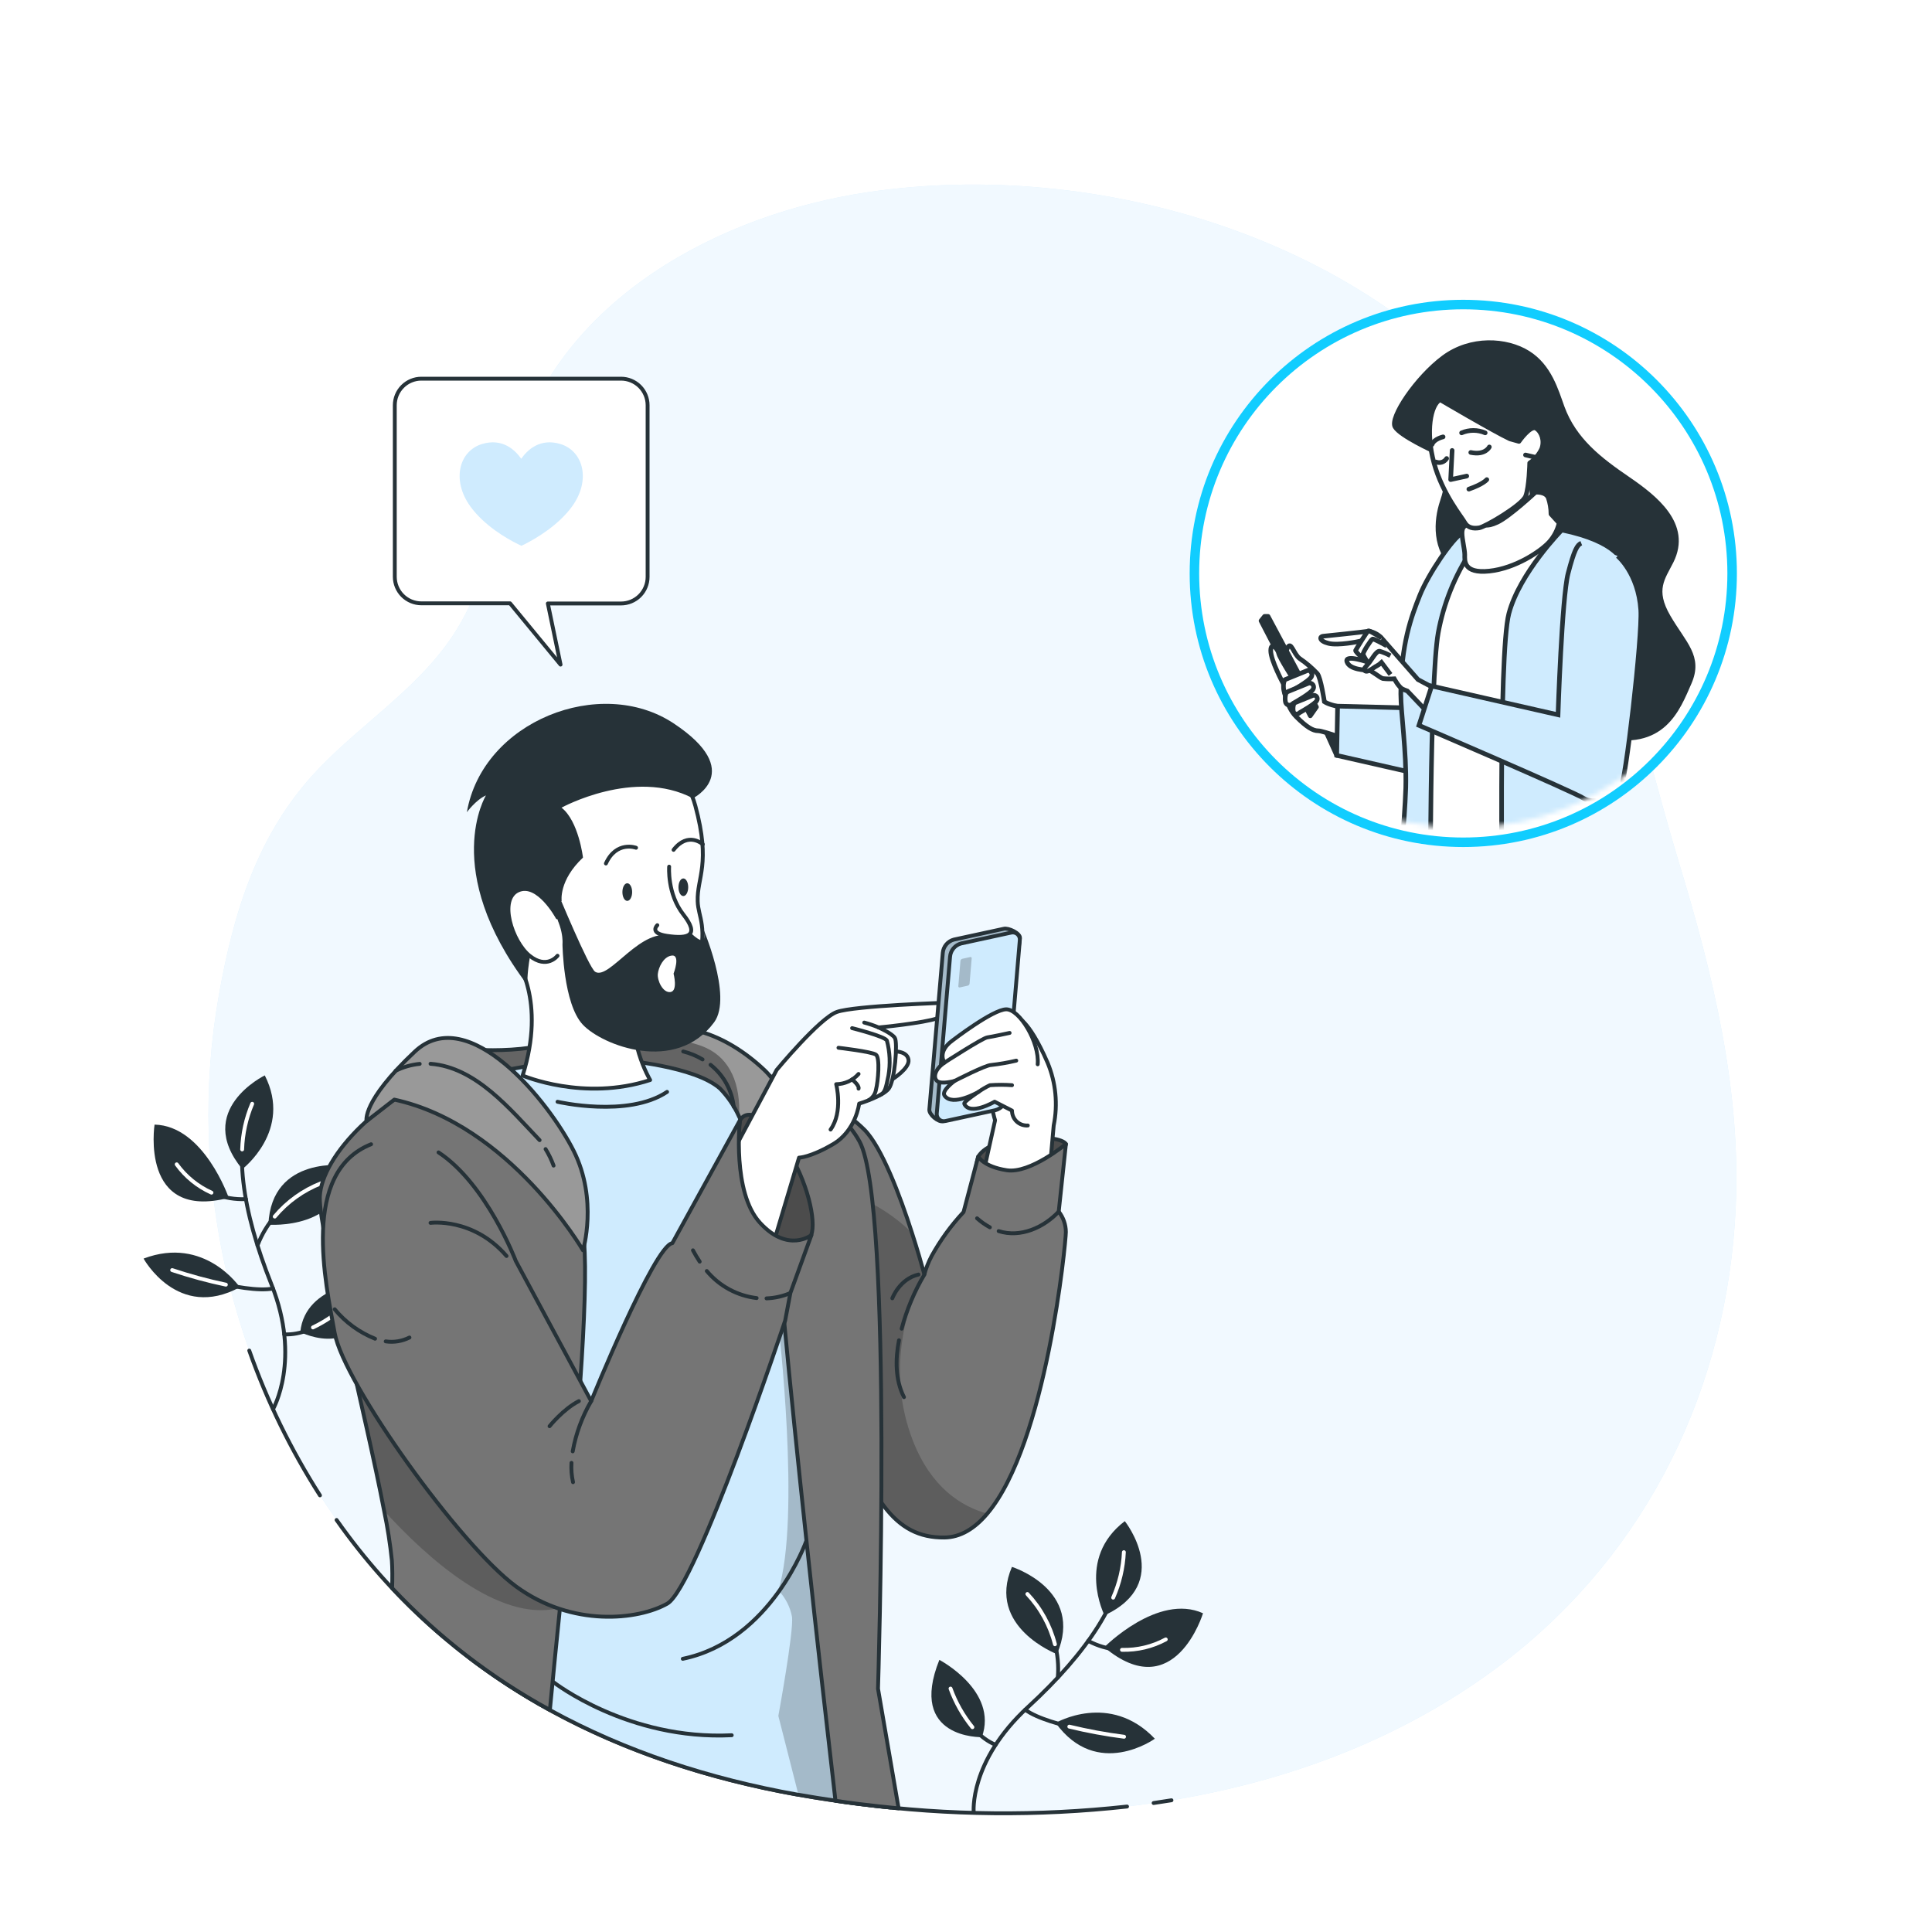 <svg width="406" height="406" viewBox="0 0 406 406" fill="none" xmlns="http://www.w3.org/2000/svg">
<g clip-path="url(#clip0_211_53524)">
<path opacity="0.7" d="M55.157 135.677C55.157 135.677 32.518 194.141 64.332 253.011C96.146 311.881 161.675 342.98 214.122 369.573C266.569 396.166 321.03 383.215 346.908 339.659C372.787 296.104 337.294 265.012 337.245 202.902C337.197 140.792 346.543 124.349 312.885 71.878C279.228 19.407 196.721 7.787 134.327 46.706C71.933 85.625 55.157 135.677 55.157 135.677Z" fill="white"/>
<path d="M246.18 378.318C271.499 374.137 295.761 364.945 316.386 349.086C346.373 325.961 363.011 291.434 364.749 253.806C365.894 229 359.974 204.802 352.812 181.246C343.604 150.934 337.669 116.408 318.44 90.505C288.51 50.173 230.663 33.186 182.284 40.405C151.022 45.065 117.998 62.816 108.392 94.898C104.836 106.777 103.098 119.542 97.024 130.52C89.716 143.675 76.505 151.356 66.469 162.066C54.061 175.294 49.068 191.778 45.982 209.211C39.218 247.375 48.418 287.797 70.748 319.448C94.012 352.48 128.538 370.198 167.725 377.173C172.056 377.937 176.386 378.589 180.717 379.13C202.186 381.794 224.573 381.883 246.18 378.318Z" fill="#CFEBFE"/>
<path opacity="0.7" d="M246.18 378.318C271.499 374.137 295.761 364.945 316.386 349.086C346.373 325.961 363.011 291.434 364.749 253.806C365.894 229 359.974 204.802 352.812 181.246C343.604 150.934 337.669 116.408 318.44 90.505C288.51 50.173 230.663 33.186 182.284 40.405C151.022 45.065 117.998 62.816 108.392 94.898C104.836 106.777 103.098 119.542 97.024 130.52C89.716 143.675 76.505 151.356 66.469 162.066C54.061 175.294 49.068 191.778 45.982 209.211C39.218 247.375 48.418 287.797 70.748 319.448C94.012 352.48 128.538 370.198 167.725 377.173C172.056 377.937 176.386 378.589 180.717 379.13C202.186 381.794 224.573 381.883 246.18 378.318Z" fill="white"/>
<path d="M197.402 348.811C197.402 348.811 209.834 355.307 206.334 365.051C206.301 365.059 190.703 365.473 197.402 348.811Z" fill="#263238"/>
<path d="M221.846 362.062C221.846 362.062 233.214 355.428 242.682 365.383C242.682 365.399 230.558 374.096 221.846 362.062Z" fill="#263238"/>
<path d="M252.807 339.018C252.807 339.018 246.872 358.595 232.053 346.156C232.053 346.156 243.348 334.731 252.807 339.018Z" fill="#263238"/>
<path d="M236.372 319.66C236.372 319.66 246.725 332.652 232.109 339.457C232.109 339.457 226.035 327.545 236.372 319.66Z" fill="#263238"/>
<path d="M212.653 329.273C212.653 329.273 227.919 334.064 222.121 347.608C222.121 347.608 207.237 341.916 212.653 329.273Z" fill="#263238"/>
<path d="M204.622 380.901C204.622 380.901 203.566 370.19 216.079 358.676C228.592 347.162 235.9 336.078 236.184 326.196" stroke="#263238" stroke-width="0.812" stroke-linecap="round" stroke-linejoin="round"/>
<path d="M215.9 334.974C215.9 334.974 223.208 342.217 222.291 352.529" stroke="#263238" stroke-width="0.812" stroke-linecap="round" stroke-linejoin="round"/>
<path d="M244.977 344.515C244.977 344.515 236.954 349.249 228.68 344.823" stroke="#263238" stroke-width="0.812" stroke-linecap="round" stroke-linejoin="round"/>
<path d="M236.217 364.969C236.217 364.969 220.448 362.996 215.438 359.285" stroke="#263238" stroke-width="0.812" stroke-linecap="round" stroke-linejoin="round"/>
<path d="M199.75 354.844C199.75 354.844 202.844 364.052 209.202 366.65" stroke="#263238" stroke-width="0.812" stroke-linecap="round" stroke-linejoin="round"/>
<path d="M233.928 335.737C235.263 332.718 236.026 329.477 236.177 326.18" stroke="white" stroke-width="0.812" stroke-linecap="round" stroke-linejoin="round"/>
<path d="M215.9 334.974C218.689 337.948 220.681 341.579 221.69 345.53" stroke="white" stroke-width="0.812" stroke-linecap="round" stroke-linejoin="round"/>
<path d="M244.979 344.515C242.157 346.037 238.985 346.793 235.779 346.707" stroke="white" stroke-width="0.812" stroke-linecap="round" stroke-linejoin="round"/>
<path d="M236.215 364.969C232.344 364.472 228.502 363.762 224.709 362.842" stroke="white" stroke-width="0.812" stroke-linecap="round" stroke-linejoin="round"/>
<path d="M199.75 354.844C200.819 357.788 202.372 360.532 204.346 362.964" stroke="white" stroke-width="0.812" stroke-linecap="round" stroke-linejoin="round"/>
<path d="M78.16 269.129C78.16 269.129 64.129 269.632 63.105 279.928C63.105 279.928 76.983 287.058 78.16 269.129Z" fill="#263238"/>
<path d="M50.391 270.509C50.391 270.509 43.026 259.612 30.172 264.484C30.172 264.484 37.35 277.59 50.391 270.509Z" fill="#263238"/>
<path d="M32.48 236.332C32.48 236.332 29.337 256.591 48.07 251.719C48.07 251.719 42.841 236.559 32.48 236.332Z" fill="#263238"/>
<path d="M55.642 225.987C55.642 225.987 40.677 233.255 50.916 245.686C50.916 245.686 61.545 237.575 55.642 225.987Z" fill="#263238"/>
<path d="M72.868 244.923C72.868 244.923 57.034 242.633 56.4 257.355C56.4 257.355 72.267 258.67 72.868 244.923Z" fill="#263238"/>
<path d="M57.375 296.127C57.375 296.127 63.359 285.75 57.058 269.949C50.757 254.147 48.938 241.001 52.998 231.955" stroke="#263238" stroke-width="0.812" stroke-linecap="round" stroke-linejoin="round"/>
<path d="M67.475 248.658C67.475 248.658 57.779 252.036 54.117 261.715" stroke="#263238" stroke-width="0.812" stroke-linecap="round" stroke-linejoin="round"/>
<path d="M37.131 244.679C37.131 244.679 42.319 252.417 51.682 251.987" stroke="#263238" stroke-width="0.812" stroke-linecap="round" stroke-linejoin="round"/>
<path d="M36.18 266.903C36.18 266.903 51.242 271.954 57.373 270.777" stroke="#263238" stroke-width="0.812" stroke-linecap="round" stroke-linejoin="round"/>
<path d="M73.401 273.587C73.401 273.587 66.58 280.814 59.727 280.4" stroke="#263238" stroke-width="0.812" stroke-linecap="round" stroke-linejoin="round"/>
<path d="M50.887 241.545C50.992 238.245 51.708 234.994 52.998 231.955" stroke="white" stroke-width="0.812" stroke-linecap="round" stroke-linejoin="round"/>
<path d="M67.476 248.658C63.693 250.137 60.342 252.544 57.732 255.658" stroke="white" stroke-width="0.812" stroke-linecap="round" stroke-linejoin="round"/>
<path d="M37.131 244.679C39.004 247.268 41.524 249.32 44.439 250.631" stroke="white" stroke-width="0.812" stroke-linecap="round" stroke-linejoin="round"/>
<path d="M36.18 266.903C39.88 268.139 43.649 269.161 47.467 269.965" stroke="white" stroke-width="0.812" stroke-linecap="round" stroke-linejoin="round"/>
<path d="M73.402 273.587C71.175 275.789 68.595 277.603 65.769 278.954" stroke="white" stroke-width="0.812" stroke-linecap="round" stroke-linejoin="round"/>
<path d="M242.428 378.895C243.686 378.716 244.937 378.521 246.179 378.318" stroke="#263238" stroke-width="0.812" stroke-linecap="round" stroke-linejoin="round"/>
<path d="M70.731 319.416C93.994 352.448 128.521 370.166 167.708 377.141C172.038 377.904 176.369 378.557 180.7 379.098C199.325 381.514 218.173 381.694 236.841 379.634" stroke="#263238" stroke-width="0.812" stroke-linecap="round" stroke-linejoin="round"/>
<path d="M52.381 283.817C56.155 294.494 61.141 304.702 67.24 314.243" stroke="#263238" stroke-width="0.812" stroke-linecap="round" stroke-linejoin="round"/>
<path d="M130.505 79.576H88.549C87.068 79.576 85.647 80.165 84.599 81.212C83.552 82.26 82.963 83.681 82.963 85.163V121.199C82.963 122.681 83.552 124.102 84.599 125.15C85.647 126.197 87.068 126.786 88.549 126.786H107.185L117.798 139.664L115.126 126.818H130.505C131.987 126.818 133.408 126.23 134.456 125.182C135.503 124.134 136.092 122.713 136.092 121.232V85.155C136.09 83.674 135.5 82.255 134.453 81.21C133.405 80.164 131.986 79.576 130.505 79.576Z" fill="white" stroke="#263238" stroke-width="0.812" stroke-linecap="round" stroke-linejoin="round"/>
<path d="M117.79 93.315C113.397 91.967 110.734 94.671 109.532 96.409C108.33 94.671 105.659 91.967 101.266 93.315C96.499 94.785 94.843 100.859 98.83 106.405C101.745 110.432 106.373 113.12 108.809 114.33C109.094 114.476 109.353 114.598 109.565 114.695C109.776 114.598 110.035 114.476 110.32 114.33C112.699 113.12 117.352 110.391 120.234 106.405C124.237 100.859 122.557 94.785 117.79 93.315Z" fill="#CFEBFE"/>
<path d="M205.578 243.047C208.534 238.175 222.727 238.248 224.01 240.416C224.01 240.416 216.978 263.152 209.143 260.781C201.307 258.41 205.578 243.047 205.578 243.047Z" fill="#757575"/>
<path opacity="0.5" d="M205.578 243.048C208.534 238.176 222.727 238.249 224.01 240.417C224.01 240.417 216.978 263.153 209.143 260.782C201.307 258.411 205.578 243.048 205.578 243.048Z" fill="black" fill-opacity="0.7"/>
<path d="M205.578 243.047C208.534 238.175 222.727 238.248 224.01 240.416C224.01 240.416 216.978 263.152 209.143 260.781C201.307 258.41 205.578 243.047 205.578 243.047Z" stroke="#263238" stroke-width="0.812" stroke-linecap="round" stroke-linejoin="round"/>
<path d="M213.553 213.758C213.553 213.758 215.989 213.758 220.146 223.323C221.881 227.495 222.328 232.09 221.429 236.518L219.805 254.715L205.295 252.628L209.111 235.422C209.111 235.422 204.727 221.675 213.553 213.758Z" fill="white" stroke="#263238" stroke-width="0.812" stroke-linecap="round" stroke-linejoin="round"/>
<path d="M222.485 254.61C223.448 255.832 223.977 257.341 223.987 258.897C223.987 261.017 219.927 303.354 207.463 318.092C204.848 321.186 201.86 323.062 198.458 323.102C187.902 323.216 182.778 314.836 176.055 295.397C175.221 292.977 174.352 290.379 173.448 287.602C166.952 267.537 158.881 225.687 158.881 225.687C158.881 225.687 173.131 228.991 181.617 237.371C185.303 241.033 189.193 251.427 191.629 259.027C192.839 262.779 193.716 265.856 194.065 267.147L194.243 267.813C194.605 266.499 195.106 265.228 195.738 264.021C195.76 263.992 195.777 263.959 195.786 263.924C197.632 260.588 199.882 257.492 202.485 254.707L205.563 243.039C205.563 243.039 206.651 245.166 211.572 245.922C216.492 246.677 223.995 240.408 223.995 240.408L222.485 254.61Z" fill="#757575"/>
<path opacity="0.3" d="M207.486 318.091C204.872 321.185 201.883 323.06 198.481 323.101C187.925 323.215 182.801 314.835 176.078 295.396L176.224 250.216C176.224 250.216 184.166 251.759 191.612 259.059C192.822 262.81 193.699 265.887 194.048 267.179C191.076 273.366 185.928 287.592 191.839 302.752C195.688 312.618 202.022 316.589 207.486 318.091Z" fill="black" fill-opacity="0.7"/>
<path d="M222.485 254.61C223.448 255.832 223.977 257.341 223.987 258.897C223.987 261.017 219.927 303.354 207.463 318.092C204.848 321.186 201.86 323.062 198.458 323.102C187.902 323.216 182.778 314.836 176.055 295.397C175.221 292.977 174.352 290.379 173.448 287.602C166.952 267.537 158.881 225.687 158.881 225.687C158.881 225.687 173.131 228.991 181.617 237.371C185.303 241.033 189.193 251.427 191.629 259.027C192.839 262.779 193.716 265.856 194.065 267.147L194.243 267.813C194.605 266.499 195.106 265.228 195.738 264.021C195.738 264.021 195.738 264.021 195.738 264.021C195.76 263.992 195.777 263.959 195.786 263.924C197.632 260.588 199.882 257.492 202.485 254.707L205.563 243.039C205.563 243.039 206.651 245.166 211.572 245.922C216.492 246.677 223.995 240.408 223.995 240.408L222.485 254.61Z" stroke="#263238" stroke-width="0.812" stroke-linecap="round" stroke-linejoin="round"/>
<path d="M95.108 220.182C95.108 220.182 109.724 222.244 119.167 218.079C128.611 213.913 121.952 249.576 108.416 244.436C94.88 239.296 95.108 220.182 95.108 220.182Z" fill="#999999"/>
<path opacity="0.5" d="M95.108 220.182C95.108 220.182 109.724 222.244 119.167 218.079C128.611 213.913 121.952 249.576 108.416 244.436C94.88 239.296 95.108 220.182 95.108 220.182Z" fill="black" fill-opacity="0.7"/>
<path d="M95.108 220.182C95.108 220.182 109.724 222.244 119.167 218.079C128.611 213.913 121.952 249.576 108.416 244.436C94.88 239.296 95.108 220.182 95.108 220.182Z" stroke="#263238" stroke-width="0.812" stroke-linecap="round" stroke-linejoin="round"/>
<path d="M187.09 379.829C184.939 379.609 182.803 379.366 180.667 379.098C178.962 378.887 177.262 378.654 175.568 378.4C172.97 378.026 170.377 377.612 167.789 377.157H167.708C149.032 373.828 131.403 368.063 115.553 359.358C109.597 356.093 103.897 352.383 98.501 348.258C88.108 321.08 65.363 258.524 71.307 247.838C78.615 234.749 94.084 224.29 122.512 222.869C148.878 221.554 170.615 230.9 175.812 241.764C180.773 252.134 180.57 321.698 179.311 353.991C179.255 355.526 179.19 356.971 179.125 358.327L180.018 360.982L187.09 379.829Z" fill="#CFEBFE"/>
<path opacity="0.3" d="M187.09 379.829C184.938 379.61 182.803 379.366 180.667 379.098C178.962 378.887 177.262 378.654 175.568 378.4C172.969 378.026 170.376 377.612 167.789 377.158L163.566 360.585C163.566 360.585 166.814 342.916 166.441 339.789C166.05 337.684 165.051 335.738 163.566 334.195C168.333 319.051 163.566 278.232 163.566 278.232L170.777 269.949L179.311 354.032L180.018 361.023L187.09 379.829Z" fill="black" fill-opacity="0.7"/>
<path d="M187.09 379.829C184.939 379.609 182.803 379.366 180.667 379.098C178.962 378.887 177.262 378.654 175.568 378.4C172.97 378.026 170.377 377.612 167.789 377.157H167.708C149.032 373.828 131.403 368.063 115.553 359.358C109.597 356.093 103.897 352.383 98.501 348.258C88.108 321.08 65.363 258.524 71.307 247.838C78.615 234.749 94.084 224.29 122.512 222.869C148.878 221.554 170.615 230.9 175.812 241.764C180.773 252.134 180.57 321.698 179.311 353.991C179.255 355.526 179.19 356.971 179.125 358.327L180.018 360.982L187.09 379.829Z" stroke="#263238" stroke-width="0.812" stroke-linecap="round" stroke-linejoin="round"/>
<path d="M188.837 380.015C186.098 379.761 183.375 379.463 180.668 379.122C178.963 378.911 177.263 378.678 175.569 378.423C173.945 364.343 171.631 344.043 169.471 323.776C167.717 307.398 166.036 291.028 164.818 277.987C164.639 276.038 164.461 274.171 164.298 272.384C163.868 267.512 163.486 263.209 163.275 259.806C163.275 259.53 163.235 259.271 163.218 258.994C163.105 257.371 163.024 255.901 162.975 254.732C162.809 247.62 161.199 240.617 158.241 234.147C154.392 226.027 149.609 222.779 149.609 222.779C153.97 223.591 158.25 224.789 162.398 226.36C167.011 228.138 172.037 230.648 175.918 234.107C176.904 234.972 177.814 235.92 178.638 236.941C179.404 237.872 180.079 238.876 180.652 239.937C187.725 253.108 184.509 354.875 184.509 354.875L188.837 380.015Z" fill="#757575" stroke="#263238" stroke-width="0.812" stroke-linecap="round" stroke-linejoin="round"/>
<path d="M163.096 256.981C163.096 256.981 159.645 243.315 155.309 234.643C154.332 232.471 152.986 230.485 151.33 228.772C146.012 224.022 130.795 222.804 130.795 222.804C131.834 220.747 133.425 219.021 135.391 217.819C142.09 213.759 152.329 217.006 160.62 224.842C171.176 234.846 163.096 256.981 163.096 256.981Z" fill="#999999"/>
<path opacity="0.5" d="M155.307 234.667C154.33 232.495 152.984 230.509 151.328 228.797C146.01 224.046 130.793 222.828 130.793 222.828C131.832 220.772 133.423 219.045 135.389 217.843C140.261 218.119 145.336 218.777 148.381 220.206C153.464 222.536 155.673 227.887 155.307 234.667Z" fill="black" fill-opacity="0.7"/>
<path d="M163.096 256.981C163.096 256.981 159.645 243.315 155.309 234.643C154.332 232.471 152.986 230.485 151.33 228.772C146.012 224.022 130.795 222.804 130.795 222.804C131.834 220.747 133.425 219.021 135.391 217.819C142.09 213.759 152.329 217.006 160.62 224.842C171.176 234.846 163.096 256.981 163.096 256.981Z" stroke="#263238" stroke-width="0.812" stroke-linecap="round" stroke-linejoin="round"/>
<path d="M108.416 201.586C108.416 201.586 114.871 210.112 109.829 226.019C109.829 226.019 122.683 231.524 136.625 226.961C136.625 226.961 131.339 218.215 133.685 208.853C136.032 199.491 114.685 190.753 108.416 201.586Z" fill="white" stroke="#263238" stroke-width="0.812" stroke-linecap="round" stroke-linejoin="round"/>
<path d="M104.688 188.928C99.556 166.931 110.194 157.39 117.161 154.507C128.317 149.887 142.828 157.146 146.133 169.375C149.438 181.603 146.457 184.38 146.612 189.382C146.717 192.89 148.885 194.612 146.498 203.414C144.923 209.219 142.308 218.541 132.377 216.869C129.333 216.333 126.378 215.373 123.6 214.018" fill="white"/>
<path d="M104.688 188.928C99.556 166.931 110.194 157.39 117.161 154.507C128.317 149.887 142.828 157.146 146.133 169.375C149.438 181.603 146.457 184.38 146.612 189.382C146.717 192.89 148.885 194.612 146.498 203.414C144.923 209.219 142.308 218.541 132.377 216.869C129.333 216.333 126.378 215.373 123.6 214.018" stroke="#263238" stroke-width="0.812" stroke-linecap="round" stroke-linejoin="round"/>
<path d="M133.662 178.152C133.662 178.152 129.537 176.617 127.328 181.457" stroke="#263238" stroke-width="0.812" stroke-linecap="round" stroke-linejoin="round"/>
<path d="M147.694 177.429C147.694 177.429 144.624 174.62 141.547 178.591" stroke="#263238" stroke-width="0.812" stroke-linecap="round" stroke-linejoin="round"/>
<path d="M132.841 187.466C132.841 188.489 132.386 189.317 131.818 189.317C131.25 189.317 130.795 188.505 130.795 187.466C130.795 186.426 131.25 185.614 131.818 185.614C132.386 185.614 132.841 186.442 132.841 187.466Z" fill="#263238"/>
<path d="M144.624 186.451C144.624 187.474 144.17 188.302 143.601 188.302C143.033 188.302 142.578 187.49 142.578 186.451C142.578 185.412 143.033 184.6 143.601 184.6C144.17 184.6 144.624 185.428 144.624 186.451Z" fill="#263238"/>
<path d="M117.163 187.466C117.163 187.466 123.732 203.373 125.072 204.217C128.084 206.101 134.816 194.335 141.482 196.82C141.482 196.82 144.454 195.399 145.25 196.146C149.602 200.206 147.499 194.481 147.499 194.481C147.499 194.481 154.085 209.406 150.065 214.838C142.043 225.703 126.566 219.71 122.457 215.309C118.348 210.908 118.202 198.412 118.202 198.412C118.202 198.412 118.673 194.482 115.027 189.691L117.163 187.466Z" fill="#263238"/>
<path d="M118.03 189.317C118.03 189.317 117.388 185.038 122.512 180.214C122.512 180.214 121.611 172.557 118.005 169.723C118.005 169.723 133.36 161.303 145.613 167.758C145.613 167.758 156.884 162.164 141.553 152.006C126.223 141.847 101.416 151.526 98.111 170.682C98.111 170.682 99.995 168.091 102.123 167.149C102.123 167.149 92.517 182.748 110.787 206.937C110.779 206.929 110.803 192.849 118.03 189.317Z" fill="#263238"/>
<path d="M140.619 182.123C140.619 182.123 140.172 187.807 143.599 192.176C147.026 196.544 144.809 197.356 140.148 196.666C136.332 196.098 138.134 194.425 138.134 194.425" fill="white"/>
<path d="M140.619 182.123C140.619 182.123 140.172 187.807 143.599 192.176C147.026 196.544 144.809 197.356 140.148 196.666C136.332 196.098 138.134 194.425 138.134 194.425" stroke="#263238" stroke-width="0.812" stroke-linecap="round" stroke-linejoin="round"/>
<path d="M117.159 192.784C117.159 192.784 113.099 185.265 108.909 187.1C104.719 188.935 107.626 197.916 111.288 200.847C114.95 203.779 117.159 200.847 117.159 200.847" fill="white"/>
<path d="M117.159 192.784C117.159 192.784 113.099 185.265 108.909 187.1C104.719 188.935 107.626 197.916 111.288 200.847C114.95 203.779 117.159 200.847 117.159 200.847" stroke="#263238" stroke-width="0.812" stroke-linecap="round" stroke-linejoin="round"/>
<path d="M141.051 200.823C139.386 201.131 138.404 203.259 138.241 204.639C138.079 206.019 139.289 208.699 140.896 208.472C142.504 208.244 141.546 204.606 141.546 204.606C141.546 204.606 143.146 200.441 141.051 200.823Z" fill="white"/>
<path d="M118.842 326.342C118.452 330.264 118.03 334.129 117.68 337.856C117.015 344.23 116.259 352.042 115.553 359.341C103.213 352.617 92.022 343.972 82.399 333.731C82.472 331.579 82.464 329.614 82.35 327.941C81.991 324.44 81.449 320.96 80.726 317.515C78.794 307.382 75.473 293.155 72.606 280.415C69.594 266.976 67.069 255.17 67.207 251.492C67.572 242.828 80.385 229.527 95.813 224.842C95.813 224.842 119.597 241.228 122.488 258.897C123.998 268.016 121.554 298.734 118.842 326.342Z" fill="#757575"/>
<path opacity="0.3" d="M118.843 326.342C118.453 330.264 118.031 334.129 117.682 337.856C117.511 337.913 117.341 337.954 117.162 337.994C104.69 340.804 89.838 327.487 80.768 317.532C78.836 307.398 75.515 293.172 72.648 280.432L81.053 286.059C81.053 286.059 110.114 310.914 118.843 326.342Z" fill="black" fill-opacity="0.7"/>
<path d="M118.842 326.342C118.452 330.264 118.03 334.129 117.68 337.856C117.015 344.23 116.259 352.042 115.553 359.341C103.213 352.617 92.022 343.972 82.399 333.731C82.472 331.579 82.464 329.614 82.35 327.941C81.991 324.44 81.449 320.96 80.726 317.515C78.794 307.382 75.473 293.155 72.606 280.415C69.594 266.976 67.069 255.17 67.207 251.492C67.572 242.828 80.385 229.527 95.813 224.842C95.813 224.842 119.597 241.228 122.488 258.897C123.998 268.016 121.554 298.734 118.842 326.342Z" stroke="#263238" stroke-width="0.812" stroke-linecap="round" stroke-linejoin="round"/>
<path d="M175.99 229.324C176.277 230.253 176.907 231.037 177.752 231.516C178.597 231.996 179.593 232.136 180.537 231.906" stroke="#263238" stroke-width="0.812" stroke-linecap="round" stroke-linejoin="round"/>
<path d="M155.528 235.422C156.876 232.986 160.733 234.156 165.224 241.228C169.714 248.301 171.557 256.534 170.477 259.539C169.397 262.543 154.838 266.173 154.838 266.173L151.842 258.572L155.528 235.422Z" fill="#757575"/>
<path opacity="0.5" d="M155.53 235.421C156.878 232.985 160.735 234.155 165.226 241.227C169.716 248.3 171.559 256.533 170.479 259.538C169.399 262.542 154.84 266.172 154.84 266.172L151.844 258.571L155.53 235.421Z" fill="black" fill-opacity="0.7"/>
<path d="M155.528 235.422C156.876 232.986 160.733 234.156 165.224 241.228C169.714 248.301 171.557 256.534 170.477 259.539C169.397 262.543 154.838 266.173 154.838 266.173L151.842 258.572L155.528 235.422Z" stroke="#263238" stroke-width="0.812" stroke-linecap="round" stroke-linejoin="round"/>
<path d="M188.269 220.961C188.269 220.961 190.705 220.961 190.924 222.747C191.143 224.534 187.514 226.807 187.514 226.807" fill="white"/>
<path d="M188.269 220.961C188.269 220.961 190.705 220.961 190.924 222.747C191.143 224.534 187.514 226.807 187.514 226.807" stroke="#263238" stroke-width="0.812" stroke-linecap="round" stroke-linejoin="round"/>
<path d="M149.6 250.33L163.209 224.841C163.209 224.841 172.198 213.993 175.843 212.661C179.489 211.33 199.391 210.696 199.391 210.696C199.391 210.696 200.203 212.856 197.126 213.944C194.048 215.032 184.621 215.917 184.621 215.917C184.621 215.917 187.398 217.119 188.04 218.094C188.681 219.068 188.04 227.147 186.757 228.788C185.474 230.428 180.545 231.922 180.545 231.922C180.545 231.922 179.895 237.606 175.08 240.432C170.265 243.257 167.91 243.274 167.91 243.274L161.26 265.523L149.6 250.33Z" fill="white" stroke="#263238" stroke-width="0.812" stroke-linecap="round" stroke-linejoin="round"/>
<path d="M176.203 220.182C176.203 220.182 183.194 220.994 184.08 221.635C184.965 222.277 184.534 227.254 184.08 229C184.002 229.455 183.825 229.888 183.562 230.267C183.298 230.646 182.953 230.962 182.553 231.192" stroke="#263238" stroke-width="0.812" stroke-linecap="round" stroke-linejoin="round"/>
<path d="M179.066 216.057C179.066 216.057 185.944 217.778 186.374 218.663C187.021 221.076 187.132 223.601 186.699 226.06C186.139 228.781 185.977 229.625 184.921 230.12" stroke="#263238" stroke-width="0.812" stroke-linecap="round" stroke-linejoin="round"/>
<path d="M184.616 215.902C183.639 215.495 182.635 215.155 181.611 214.887" stroke="#263238" stroke-width="0.812" stroke-linecap="round" stroke-linejoin="round"/>
<path d="M180.422 225.687C179.834 226.356 179.112 226.895 178.301 227.265C177.491 227.636 176.611 227.832 175.72 227.838C175.72 227.838 177.223 233.62 174.543 237.371" stroke="#263238" stroke-width="0.812" stroke-linecap="round" stroke-linejoin="round"/>
<path d="M179.066 226.839C179.066 226.839 180.625 228.097 180.422 228.771" stroke="#263238" stroke-width="0.812" stroke-linecap="round" stroke-linejoin="round"/>
<path d="M207.609 232.491L198.182 235.617C197.183 235.877 195.218 234.213 195.299 233.181L198.125 200.222C198.18 199.573 198.436 198.957 198.856 198.46C199.276 197.962 199.841 197.608 200.472 197.445L210.922 195.18C211.913 194.92 214.43 196.113 214.341 197.145L209.98 229.714C209.924 230.366 209.665 230.984 209.239 231.482C208.814 231.98 208.244 232.333 207.609 232.491Z" fill="#CFEBFE"/>
<path opacity="0.3" d="M207.611 232.49L198.184 235.616C197.185 235.876 195.22 234.212 195.301 233.18L198.127 200.221C198.182 199.572 198.438 198.956 198.858 198.459C199.278 197.961 199.843 197.607 200.474 197.444L210.924 195.179C211.915 194.919 214.432 196.112 214.343 197.144L209.982 229.713C209.926 230.365 209.667 230.983 209.241 231.481C208.816 231.979 208.246 232.332 207.611 232.49Z" fill="black" fill-opacity="0.7"/>
<path d="M207.609 232.491L198.182 235.617C197.183 235.877 195.218 234.213 195.299 233.181L198.125 200.222C198.18 199.573 198.436 198.957 198.856 198.46C199.276 197.962 199.841 197.608 200.472 197.445L210.922 195.18C211.913 194.92 214.43 196.113 214.341 197.145L209.98 229.714C209.924 230.366 209.665 230.984 209.239 231.482C208.814 231.98 208.244 232.333 207.609 232.491V232.491Z" stroke="#263238" stroke-width="0.812" stroke-linecap="round" stroke-linejoin="round"/>
<path d="M209.16 233.302L198.718 235.568C198.486 235.629 198.244 235.633 198.01 235.581C197.777 235.528 197.56 235.42 197.377 235.265C197.194 235.11 197.052 234.914 196.962 234.692C196.871 234.471 196.836 234.231 196.858 233.992L199.651 201.033C199.706 200.384 199.962 199.768 200.382 199.271C200.803 198.773 201.367 198.419 201.998 198.256L212.448 195.991C212.68 195.93 212.922 195.925 213.156 195.978C213.389 196.031 213.606 196.139 213.789 196.294C213.972 196.448 214.114 196.645 214.204 196.866C214.295 197.088 214.33 197.328 214.308 197.566L211.515 230.525C211.459 231.175 211.202 231.792 210.78 232.29C210.358 232.787 209.792 233.141 209.16 233.302Z" fill="#CFEBFE" stroke="#263238" stroke-width="0.812" stroke-linecap="round" stroke-linejoin="round"/>
<path opacity="0.3" d="M203.369 207.132L201.688 207.506C201.65 207.515 201.611 207.515 201.573 207.506C201.535 207.497 201.5 207.479 201.471 207.453C201.442 207.428 201.419 207.396 201.404 207.36C201.39 207.324 201.384 207.285 201.388 207.246L201.834 201.936C201.842 201.83 201.883 201.73 201.952 201.65C202.021 201.569 202.113 201.513 202.216 201.489L203.897 201.115C203.935 201.106 203.974 201.106 204.012 201.115C204.05 201.124 204.085 201.142 204.114 201.168C204.144 201.193 204.167 201.225 204.181 201.261C204.195 201.297 204.201 201.337 204.197 201.375L203.751 206.686C203.742 206.791 203.7 206.89 203.632 206.97C203.563 207.051 203.471 207.107 203.369 207.132Z" fill="black" fill-opacity="0.7"/>
<path d="M218.066 223.656C218.472 219.036 214.258 212.102 211.465 212.102C208.672 212.102 200.146 218.663 200.146 218.663C196.849 221.05 198.481 223.323 198.481 223.323C196.54 224.606 196.045 226.344 196.898 227.148C197.75 227.952 200.608 227.148 200.608 227.148C200.608 227.148 197.783 229.21 198.481 230.225C200.146 232.661 205.627 229.454 205.627 229.454C205.627 229.454 202.443 231.557 202.63 231.955C203.824 234.57 209.013 231.516 209.013 231.516L212.667 233.384C212.663 233.813 212.749 234.237 212.917 234.631C213.085 235.025 213.333 235.381 213.644 235.675C213.956 235.969 214.325 236.195 214.728 236.341C215.131 236.486 215.56 236.546 215.988 236.518" fill="white"/>
<path d="M218.066 223.656C218.472 219.036 214.258 212.102 211.465 212.102C208.672 212.102 200.146 218.663 200.146 218.663C196.849 221.05 198.481 223.323 198.481 223.323C196.54 224.606 196.045 226.344 196.898 227.148C197.75 227.952 200.608 227.148 200.608 227.148C200.608 227.148 197.783 229.21 198.481 230.225C200.146 232.661 205.627 229.454 205.627 229.454C205.627 229.454 202.443 231.557 202.63 231.955C203.824 234.57 209.013 231.516 209.013 231.516L212.667 233.384C212.663 233.813 212.749 234.237 212.917 234.631C213.085 235.025 213.333 235.381 213.644 235.675C213.956 235.969 214.325 236.195 214.728 236.341C215.131 236.486 215.56 236.546 215.988 236.518" stroke="#263238" stroke-width="0.812" stroke-linecap="round" stroke-linejoin="round"/>
<path d="M198.482 223.3C198.482 223.3 206.464 218.143 207.463 218.005C208.462 217.867 212.165 217.063 212.165 217.063" fill="white"/>
<path d="M198.482 223.3C198.482 223.3 206.464 218.143 207.463 218.005C208.462 217.867 212.165 217.063 212.165 217.063" stroke="#263238" stroke-width="0.812" stroke-linecap="round" stroke-linejoin="round"/>
<path d="M200.609 227.149C200.609 227.149 207.105 223.803 208.275 223.803C210.054 223.606 211.819 223.299 213.561 222.886" fill="white"/>
<path d="M200.609 227.149C200.609 227.149 207.105 223.803 208.275 223.803C210.054 223.606 211.819 223.299 213.561 222.886" stroke="#263238" stroke-width="0.812" stroke-linecap="round" stroke-linejoin="round"/>
<path d="M205.629 229.454C206.384 228.915 207.186 228.445 208.024 228.049C209.571 227.938 211.123 227.938 212.669 228.049" fill="white"/>
<path d="M205.629 229.454C206.384 228.915 207.186 228.445 208.024 228.049C209.571 227.938 211.123 227.938 212.669 228.049" stroke="#263238" stroke-width="0.812" stroke-linecap="round" stroke-linejoin="round"/>
<path d="M122.512 262.746C122.512 262.746 107.149 236.34 82.862 231.078L77.032 235.609C77.032 235.609 75.927 231.549 87.165 220.993C98.404 210.437 115.431 231.598 120.571 241.886C125.711 252.174 122.512 262.746 122.512 262.746Z" fill="#999999" stroke="#263238" stroke-width="0.812" stroke-linecap="round" stroke-linejoin="round"/>
<path d="M92.153 242.17C102.295 248.852 108.393 264.995 108.393 264.995L124.235 294.438C124.235 294.438 137.543 261.666 141.287 261.252L155.489 235.422C155.489 235.422 153.808 250.558 159.727 256.98C165.647 263.403 170.519 259.538 170.519 259.538L166.093 271.718L164.997 277.516C164.997 277.516 146.321 333.544 140.223 336.995C134.125 340.446 120.232 342.013 108.458 333.398C96.684 324.782 72.267 290.76 70.334 280.139C68.402 269.518 63.189 246.343 77.983 240.456" fill="#757575"/>
<path d="M92.153 242.17C102.295 248.852 108.393 264.995 108.393 264.995L124.235 294.438C124.235 294.438 137.543 261.666 141.287 261.252L155.489 235.422C155.489 235.422 153.808 250.558 159.727 256.98C165.647 263.403 170.519 259.538 170.519 259.538L166.093 271.718L164.997 277.516C164.997 277.516 146.321 333.544 140.223 336.995C134.125 340.446 120.232 342.013 108.458 333.398C96.684 324.782 72.267 290.76 70.334 280.139C68.402 269.518 63.189 246.343 77.983 240.456" stroke="#263238" stroke-width="0.812" stroke-linecap="round" stroke-linejoin="round"/>
<path d="M114.652 241.472C115.327 242.571 115.89 243.735 116.333 244.947" stroke="#263238" stroke-width="0.812" stroke-linecap="round" stroke-linejoin="round"/>
<path d="M90.471 223.551C100.028 224.265 107.263 233.189 113.393 239.596" stroke="#263238" stroke-width="0.812" stroke-linecap="round" stroke-linejoin="round"/>
<path d="M83.147 225.013C84.73 224.232 86.441 223.742 88.197 223.567" stroke="#263238" stroke-width="0.812" stroke-linecap="round" stroke-linejoin="round"/>
<path d="M147.636 222.634C146.374 221.877 145.005 221.313 143.576 220.961" stroke="#263238" stroke-width="0.812" stroke-linecap="round" stroke-linejoin="round"/>
<path d="M154.186 232.565C153.997 230.848 153.469 229.186 152.633 227.675C151.797 226.164 150.669 224.834 149.314 223.763" stroke="#263238" stroke-width="0.812" stroke-linecap="round" stroke-linejoin="round"/>
<path d="M147.036 265.125C146.525 264.357 146.053 263.563 145.623 262.746" stroke="#263238" stroke-width="0.812" stroke-linecap="round" stroke-linejoin="round"/>
<path d="M159.002 272.782C154.913 272.293 151.166 270.26 148.527 267.098" stroke="#263238" stroke-width="0.812" stroke-linecap="round" stroke-linejoin="round"/>
<path d="M166.051 271.743C164.475 272.408 162.792 272.782 161.082 272.847" stroke="#263238" stroke-width="0.812" stroke-linecap="round" stroke-linejoin="round"/>
<path d="M120.093 307.414C120.01 308.776 120.12 310.143 120.418 311.474" stroke="#263238" stroke-width="0.812" stroke-linecap="round" stroke-linejoin="round"/>
<path d="M124.233 294.438C122.332 297.703 121.019 301.276 120.352 304.994" stroke="#263238" stroke-width="0.812" stroke-linecap="round" stroke-linejoin="round"/>
<path d="M115.486 299.708C115.486 299.708 118.369 296.103 121.649 294.438" stroke="#263238" stroke-width="0.812" stroke-linecap="round" stroke-linejoin="round"/>
<path d="M90.471 256.981C90.471 256.981 99.403 255.788 106.443 263.94" stroke="#263238" stroke-width="0.812" stroke-linecap="round" stroke-linejoin="round"/>
<path d="M81.053 281.884C82.761 282.135 84.505 281.851 86.046 281.072" stroke="#263238" stroke-width="0.812" stroke-linecap="round" stroke-linejoin="round"/>
<path d="M70.332 275.138C72.598 277.878 75.516 280.005 78.817 281.325" stroke="#263238" stroke-width="0.812" stroke-linecap="round" stroke-linejoin="round"/>
<path d="M188.916 281.649C188.153 285.612 188.104 289.916 189.964 293.602" stroke="#263238" stroke-width="0.812" stroke-linecap="round" stroke-linejoin="round"/>
<path d="M194.243 267.854C192.144 271.408 190.54 275.233 189.477 279.222" stroke="#263238" stroke-width="0.812" stroke-linecap="round" stroke-linejoin="round"/>
<path d="M187.514 272.831C187.514 272.831 189 268.771 193.011 267.837" stroke="#263238" stroke-width="0.812" stroke-linecap="round" stroke-linejoin="round"/>
<path d="M208.014 257.914C207.049 257.388 206.147 256.753 205.326 256.022" stroke="#263238" stroke-width="0.812" stroke-linecap="round" stroke-linejoin="round"/>
<path d="M222.484 254.609C219.341 257.971 214.437 260.172 209.865 258.71" stroke="#263238" stroke-width="0.812" stroke-linecap="round" stroke-linejoin="round"/>
<path d="M117.162 231.533C117.162 231.533 131.941 234.968 140.182 229.454" stroke="#263238" stroke-width="0.812" stroke-linecap="round" stroke-linejoin="round"/>
<path d="M169.468 323.752C169.468 323.752 162.12 344.734 143.484 348.591" stroke="#263238" stroke-width="0.812" stroke-linecap="round" stroke-linejoin="round"/>
<path d="M116.334 353.511C116.334 353.511 131.997 365.739 153.767 364.651" stroke="#263238" stroke-width="0.812" stroke-linecap="round" stroke-linejoin="round"/>
<path opacity="0.3" d="M195.811 263.94L195.754 264.029C195.776 264 195.793 263.967 195.803 263.932L195.811 263.94Z" fill="black" fill-opacity="0.7"/>
<g filter="url(#filter0_d_211_53524)">
<circle cx="307.5" cy="116.5" r="57.5" fill="white"/>
<circle cx="307.5" cy="116.5" r="56.5" stroke="#11CDFF" stroke-width="2"/>
</g>
<mask id="mask0_211_53524" style="mask-type:alpha" maskUnits="userSpaceOnUse" x="250" y="59" width="115" height="115">
<circle cx="307.5" cy="116.5" r="57.5" fill="#F1F9FF"/>
</mask>
<g mask="url(#mask0_211_53524)">
<path d="M303.367 75.124C309.073 70.898 316.592 71.345 321.108 74.173C325.623 77.001 327.021 82.089 328.287 85.572C330.806 92.499 336.216 96.618 342.073 100.617C347.741 104.503 355.103 110.196 351.217 117.961C349.46 121.482 347.262 123.9 350.588 129.619C353.913 135.337 357.408 137.982 354.996 143.474C352.584 148.965 349.498 157.556 336.518 154.476C323.539 151.396 319.577 136.653 318.255 131.174C316.932 125.695 310.578 123.447 305.936 119.511C301.295 115.575 301.755 109.39 303.077 105.435C304.085 102.4 305.218 98.079 301.748 94.641L301.295 94.779C301.295 94.779 294.323 91.63 293.164 89.71C292.006 87.789 297.667 79.344 303.367 75.124Z" fill="#263238" stroke="#263238" stroke-width="0.968" stroke-linecap="round" stroke-linejoin="round"/>
<path d="M300.771 158.972C300.771 158.972 295.45 175.125 295.45 186.959C295.45 198.793 297.773 229.822 297.773 229.822L305.992 280.676L314.809 280.897C314.809 280.897 314.135 263.427 315.042 249.779C315.949 236.132 313.965 226.396 313.965 226.396L315.225 233.229C315.477 234.646 329.936 281.237 329.936 281.237L339.125 279.769L336.398 257.929L331.63 230.124C331.63 230.124 337.166 197.199 338.558 192.646C339.95 188.093 339.188 176.706 336.914 171.699C334.641 166.693 329.061 160.666 329.061 160.666C329.061 160.666 306.962 162.014 300.771 158.972Z" fill="#263238" stroke="#263238" stroke-width="0.968" stroke-linecap="round" stroke-linejoin="round"/>
<path d="M328.213 111.375C328.213 111.375 320.543 107.98 316.701 107.98C312.859 107.98 307.639 114.014 306.31 115.198C304.981 116.382 297.071 130.268 296.334 133.959C295.597 137.649 298.475 179.303 298.475 179.303C298.475 179.303 308.369 182.508 315.75 182.212C323.131 181.916 335.702 181.211 335.702 181.211C335.702 181.211 336.671 142.215 338.151 133.505C339.631 124.796 341.25 119.02 339.921 116.829C338.592 114.637 328.213 111.375 328.213 111.375Z" fill="white" stroke="#263238" stroke-width="0.968" stroke-linecap="round" stroke-linejoin="round"/>
<path d="M280.902 158.746L278.313 153.015L281.273 152.826L280.902 158.746Z" fill="#263238" stroke="#263238" stroke-width="0.968" stroke-linecap="round" stroke-linejoin="round"/>
<path d="M278.314 147.465C278.314 147.465 277.571 142.471 276.834 141.552C275.723 140.368 274.483 139.312 273.137 138.403C271.84 137.483 271.286 134.524 270.549 136.186C269.812 137.849 269.812 138.963 270.549 139.518C271.172 140.067 271.73 140.686 272.212 141.363L269.812 144.512C269.812 144.512 270.177 148.398 272.394 150.614C274.611 152.831 275.908 153.574 277.017 153.574C278.125 153.574 284.574 155.974 284.574 155.974L284.203 148.952C284.203 148.952 279.933 148.523 278.314 147.465Z" fill="white" stroke="#263238" stroke-width="0.968" stroke-miterlimit="10"/>
<path d="M264.998 130.457L275.351 150.427L276.648 148.576L266.478 129.531H265.741L264.998 130.457Z" fill="#263238" stroke="#263238" stroke-width="0.968" stroke-linecap="round" stroke-linejoin="round"/>
<path d="M269.628 143.581C269.628 143.581 267.04 138.776 267.04 136.741C267.04 134.707 268.52 136.376 268.703 137.296C268.885 138.215 271.852 142.844 271.852 142.844L269.628 143.581Z" fill="white" stroke="#263238" stroke-width="0.968" stroke-miterlimit="10"/>
<path d="M269.996 142.844L274.99 140.81C274.99 140.81 276.098 141.364 275.544 142.29C274.99 143.215 271.287 145.249 271.287 145.249L270.178 146.358C270.178 146.358 269.253 144.324 269.996 142.844Z" fill="white" stroke="#263238" stroke-width="0.968" stroke-linecap="round" stroke-linejoin="round"/>
<path d="M270.7 145.313L274.894 143.606C275.069 143.533 275.264 143.521 275.447 143.573C275.63 143.624 275.79 143.736 275.902 143.889C276.006 144.036 276.062 144.213 276.062 144.393C276.062 144.574 276.006 144.75 275.902 144.897C275.404 145.728 272.343 147.473 271.751 147.8C271.683 147.836 271.621 147.882 271.569 147.939C271.456 148.052 271.314 148.132 271.158 148.169C271.002 148.205 270.84 148.197 270.688 148.145C270.537 148.093 270.403 147.999 270.303 147.875C270.202 147.75 270.139 147.6 270.12 147.441C270.029 146.917 270.055 146.38 270.196 145.867C270.233 145.743 270.298 145.629 270.385 145.533C270.472 145.437 270.58 145.362 270.7 145.313Z" fill="white" stroke="#263238" stroke-width="0.968" stroke-linecap="round" stroke-linejoin="round"/>
<path d="M272.272 147.617L275.836 146.169C275.985 146.104 276.151 146.093 276.307 146.136C276.463 146.18 276.599 146.276 276.693 146.408C276.782 146.533 276.83 146.683 276.83 146.836C276.83 146.99 276.782 147.14 276.693 147.265C276.265 147.976 273.664 149.45 273.16 149.733C273.102 149.765 273.049 149.806 273.002 149.853C272.906 149.948 272.785 150.014 272.653 150.044C272.521 150.074 272.383 150.066 272.255 150.022C272.127 149.977 272.014 149.897 271.929 149.792C271.844 149.686 271.791 149.559 271.774 149.425C271.698 148.98 271.72 148.525 271.837 148.09C271.869 147.983 271.925 147.885 272 147.803C272.075 147.721 272.168 147.658 272.272 147.617Z" fill="white" stroke="#263238" stroke-width="0.968" stroke-linecap="round" stroke-linejoin="round"/>
<path d="M281.088 148.392L280.905 158.745L295.51 162.07V148.757L281.088 148.392Z" fill="#CFEBFE" stroke="#263238" stroke-width="0.968" stroke-miterlimit="10"/>
<path d="M309.208 115.67C305.736 120.915 303.363 126.809 302.23 132.996C300.435 143.122 300.567 192.081 300.567 192.081L292.896 189.625C294.28 181.668 295.121 173.626 295.415 165.555C295.598 157.821 294.37 149.899 294.37 145.824C294.37 135.471 296.581 129.57 298.382 125.073C300.183 120.576 305.271 113.107 307.249 112.024C308.362 111.388 309.604 111.011 310.883 110.922L309.208 115.67Z" fill="#CFEBFE" stroke="#263238" stroke-width="0.968" stroke-miterlimit="10"/>
<path d="M328.209 111.375C328.209 111.375 319.329 120.393 317.081 128.94C314.833 137.486 315.714 194.94 315.714 194.94C315.714 194.94 319.317 195.167 328.543 195.167C334.142 195.153 339.722 194.519 345.182 193.278C345.182 193.278 338.254 156.152 338.254 155.491C338.254 154.83 340.502 126.231 340.729 123.536C340.956 120.841 341.176 119.48 341.176 118.806C341.176 118.133 340.017 113.825 328.209 111.375Z" fill="#CFEBFE" stroke="#263238" stroke-width="0.968" stroke-miterlimit="10"/>
<path d="M311.71 109.761L312.523 118.081C312.523 118.081 319.948 112.715 320.924 111.556C321.595 110.567 322.061 109.453 322.297 108.281L321.453 97.298C321.453 97.298 316.49 105.328 315.218 106.171C313.946 107.015 311.817 108.703 311.71 109.761Z" fill="white" stroke="#263238" stroke-width="0.968" stroke-linecap="round" stroke-linejoin="round"/>
<path d="M322.678 103.444C322.678 103.444 317.148 108.59 314.667 109.742C312.185 110.895 312.003 110.12 309.906 110.12C307.808 110.12 307.235 110.693 307.235 112.009C307.235 113.326 307.808 115.442 307.808 116.582C307.808 117.722 307.424 120.587 312.954 120.014C318.483 119.441 323.817 115.82 325.549 113.911C326.574 112.776 327.296 111.401 327.646 109.912L325.927 108.023C325.925 106.856 325.734 105.697 325.36 104.591C324.775 103.249 322.678 103.444 322.678 103.444Z" fill="white" stroke="#263238" stroke-width="0.968" stroke-linecap="round" stroke-linejoin="round"/>
<path d="M302.63 83.991C302.63 83.991 313.929 90.648 317.311 92.229L319.2 92.758C319.2 92.758 321.637 89.263 322.815 90.012C323.993 90.761 324.61 92.651 323.974 94.345C323.409 95.534 322.54 96.553 321.455 97.298C321.455 97.298 321.348 102.368 320.604 104.27C319.861 106.172 312.109 110.713 310.849 110.921C309.59 111.128 308.418 110.921 307.782 109.762C307.146 108.603 303.141 103.848 301.346 97.298C299.551 90.749 300.622 85.049 302.63 83.991Z" fill="white" stroke="#263238" stroke-width="0.968" stroke-linecap="round" stroke-linejoin="round"/>
<path d="M305.161 94.659L304.847 100.787L308.229 100.044" stroke="#263238" stroke-width="0.968" stroke-linecap="round" stroke-linejoin="round"/>
<path d="M312.447 100.787C312.447 100.787 311.71 101.732 308.669 102.79" stroke="#263238" stroke-width="0.968" stroke-linecap="round" stroke-linejoin="round"/>
<path d="M312.979 93.924C312.979 93.924 312.135 95.719 309.074 95.083" stroke="#263238" stroke-width="0.968" stroke-linecap="round" stroke-linejoin="round"/>
<path d="M304.004 96.348C303.779 96.71 303.434 96.983 303.029 97.119C302.625 97.254 302.185 97.245 301.787 97.091" stroke="#263238" stroke-width="0.968" stroke-linecap="round" stroke-linejoin="round"/>
<path d="M312.105 90.963C311.321 90.629 310.477 90.457 309.624 90.457C308.771 90.457 307.927 90.629 307.143 90.963" stroke="#263238" stroke-width="0.968" stroke-linecap="round" stroke-linejoin="round"/>
<path d="M300.942 93.393C301.364 92.228 303.26 91.806 303.26 91.806" stroke="#263238" stroke-width="0.968" stroke-linecap="round" stroke-linejoin="round"/>
<path d="M320.575 95.61L324.171 96.454L326.066 102.582" stroke="#263238" stroke-width="0.968" stroke-linecap="round" stroke-linejoin="round"/>
<path d="M278.002 133.701C278.675 133.65 286.308 132.831 287.291 132.68C288.273 132.529 289.766 133.405 290.333 134.078C290.899 134.752 296.63 141.252 297.984 142.807L303.539 145.767L301.203 150.95L295.742 145.207C295.314 145.049 294.955 144.911 294.754 144.81C293.929 144.394 293.003 142.643 293.003 142.643C292.195 142.699 291.383 142.68 290.578 142.587C290.011 142.429 288.11 140.83 287.593 140.83C287.077 140.83 283.619 140.773 283.052 139.073C282.486 137.372 287.744 139.23 287.744 139.23L285.584 134.79C285.584 134.79 281.251 135.716 279.186 135.199C277.12 134.683 277.334 133.751 278.002 133.701Z" fill="white" stroke="#263238" stroke-width="0.968" stroke-miterlimit="10"/>
<path d="M290.332 134.078C290.332 134.078 287.813 132.453 287.542 132.566C287.271 132.68 285.023 136.383 284.878 136.672C284.733 136.962 286.862 138.757 287.202 139.047C287.542 139.336 287.706 139.601 288.216 139.191C288.557 138.901 288.85 138.559 289.085 138.178" fill="white"/>
<path d="M290.332 134.078C290.332 134.078 287.813 132.453 287.542 132.566C287.271 132.68 285.023 136.383 284.878 136.672C284.733 136.962 286.862 138.757 287.202 139.047C287.542 139.336 287.706 139.601 288.216 139.191C288.557 138.901 288.85 138.559 289.085 138.178" stroke="#263238" stroke-width="0.968" stroke-miterlimit="10"/>
<path d="M291.406 135.714C291.406 135.714 288.723 134.19 288.434 134.284C288.144 134.379 286.33 137.156 286.45 137.522C286.57 137.887 287.709 139.915 288.113 139.871C288.627 139.714 289.123 139.503 289.592 139.241" fill="white"/>
<path d="M291.406 135.714C291.406 135.714 288.723 134.19 288.434 134.284C288.144 134.379 286.33 137.156 286.45 137.522C286.57 137.887 287.709 139.915 288.113 139.871C288.627 139.714 289.123 139.503 289.592 139.241" stroke="#263238" stroke-width="0.968" stroke-miterlimit="10"/>
<path d="M292.182 137.792C291.469 137.397 290.715 137.081 289.934 136.848C289.253 136.753 288.365 138.422 287.742 139.228C287.118 140.034 286.281 140.639 286.885 141.004C287.49 141.369 288.913 140.085 289.279 139.965C289.658 139.764 290.008 139.512 290.318 139.216L292.207 141.735" fill="white"/>
<path d="M292.182 137.792C291.469 137.397 290.715 137.081 289.934 136.848C289.253 136.753 288.365 138.422 287.742 139.228C287.118 140.034 286.281 140.639 286.885 141.004C287.49 141.369 288.913 140.085 289.279 139.965C289.658 139.764 290.008 139.512 290.318 139.216L292.207 141.735" stroke="#263238" stroke-width="0.968" stroke-miterlimit="10"/>
<path d="M339.923 116.829C339.923 116.829 344.287 120.419 344.797 128.165C345.156 133.726 341.585 164.837 340.452 166.285C339.318 167.734 334.739 169.056 332.787 167.753C330.835 166.449 298.181 152.43 298.181 152.43L300.857 144.168L327.409 150.207C327.409 150.207 328.215 125.57 329.525 120.513C330.835 115.456 331.477 114.48 332.296 114.152" fill="#CFEBFE"/>
<path d="M339.923 116.829C339.923 116.829 344.287 120.419 344.797 128.165C345.156 133.726 341.585 164.837 340.452 166.285C339.318 167.734 334.739 169.056 332.787 167.753C330.835 166.449 298.181 152.43 298.181 152.43L300.857 144.168L327.409 150.207C327.409 150.207 328.215 125.57 329.525 120.513C330.835 115.456 331.477 114.48 332.296 114.152" stroke="#263238" stroke-width="0.968" stroke-miterlimit="10"/>
</g>
</g>
<defs>
<filter id="filter0_d_211_53524" x="186" y="-1" width="243" height="243" filterUnits="userSpaceOnUse" color-interpolation-filters="sRGB">
<feFlood flood-opacity="0" result="BackgroundImageFix"/>
<feColorMatrix in="SourceAlpha" type="matrix" values="0 0 0 0 0 0 0 0 0 0 0 0 0 0 0 0 0 0 127 0" result="hardAlpha"/>
<feOffset dy="4"/>
<feGaussianBlur stdDeviation="32"/>
<feComposite in2="hardAlpha" operator="out"/>
<feColorMatrix type="matrix" values="0 0 0 0 0.811 0 0 0 0 0.909 0 0 0 0 0.983 0 0 0 1 0"/>
<feBlend mode="normal" in2="BackgroundImageFix" result="effect1_dropShadow_211_53524"/>
<feBlend mode="normal" in="SourceGraphic" in2="effect1_dropShadow_211_53524" result="shape"/>
</filter>
<clipPath id="clip0_211_53524">
<rect width="406" height="406" fill="white"/>
</clipPath>
</defs>
</svg>

